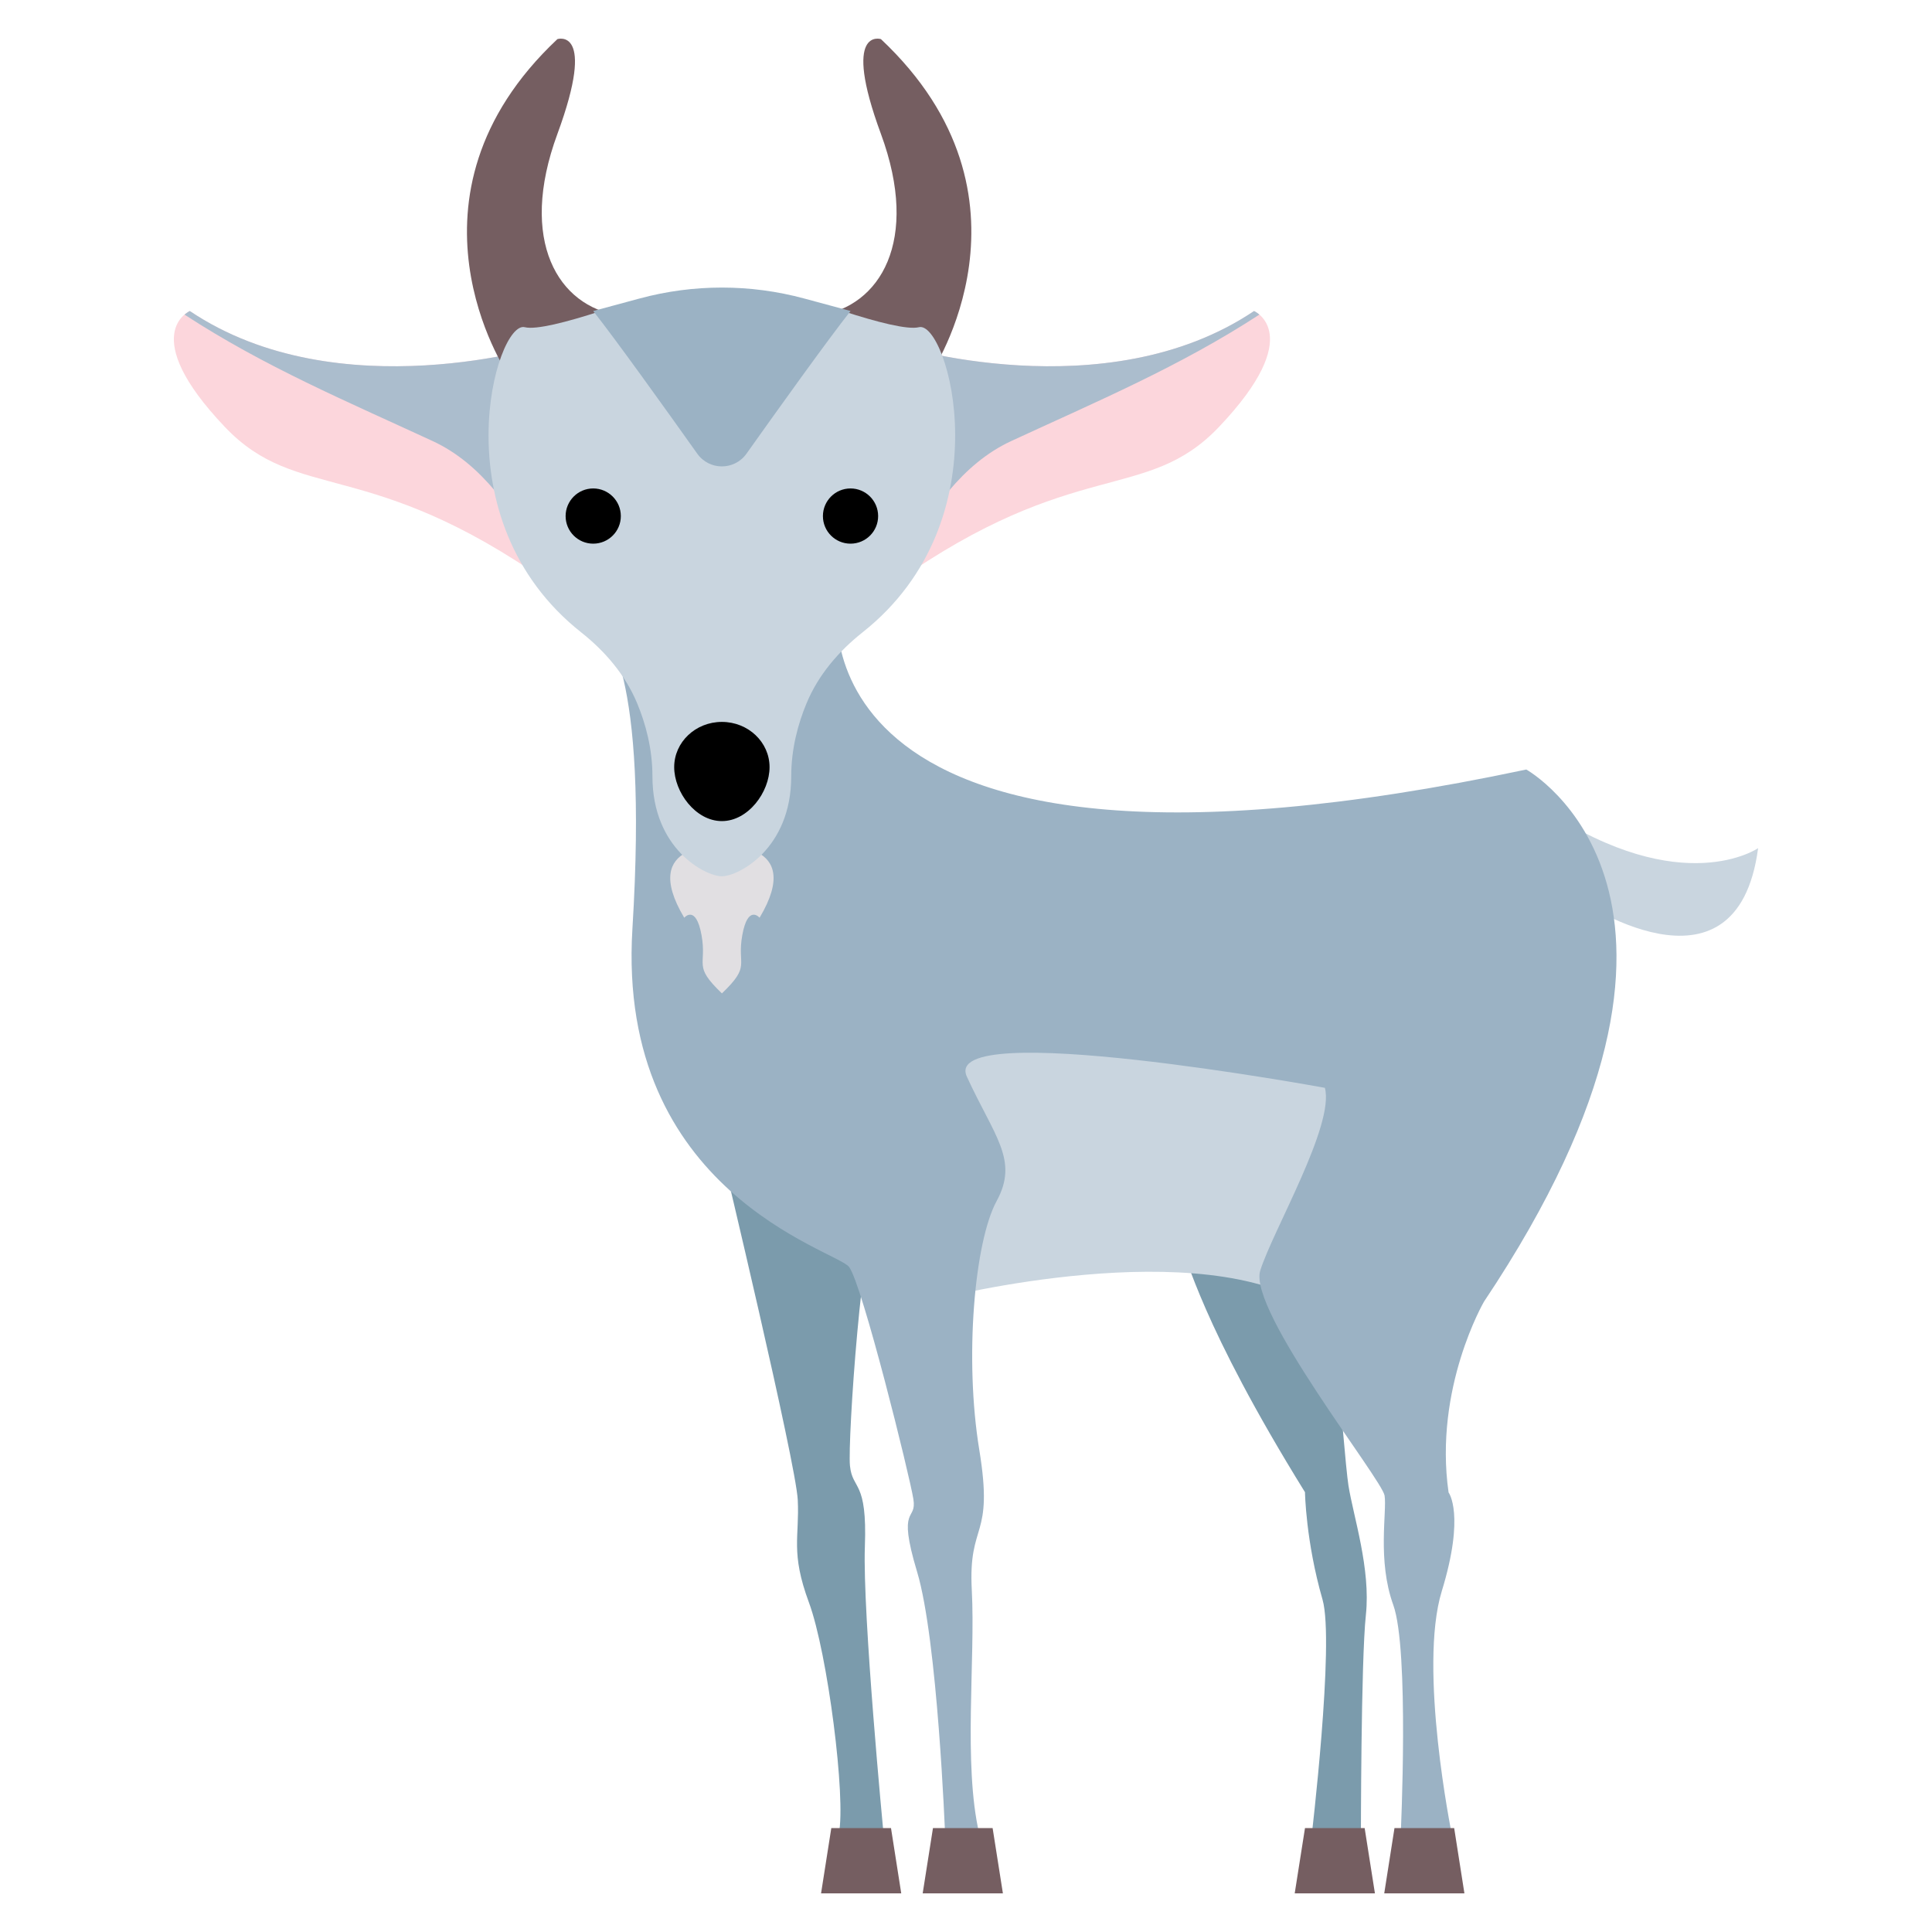 <?xml version="1.0" encoding="UTF-8"?>
<svg id="Layer_2" data-name="Layer 2" xmlns="http://www.w3.org/2000/svg" viewBox="0 0 500 500">
  <g id="Layer_1-2" data-name="Layer 1">
    <g>
      <rect width="500" height="500" fill="none"/>
      <g>
        <path d="m318.1,312.4s-14.16,7.4-12.55,9.97c1.61,2.57,5.15,20.17,32.18,63.81,0,0,.19,12.69,4.54,27.79,3.18,11.03-2.94,62.19-2.94,62.19h12.87s0-46.33,1.29-58.23c1.28-11.91-3.22-25.42-4.51-33.46-1.28-8.04-6.43-77.22-6.43-77.22,0,0-14.6-.98-24.45,5.15Z" fill="#7b9bac"/>
        <path d="m186.83,298.41s19.15,80.12,19.63,89.76c.48,9.65-1.93,13.52,2.89,26.55,4.83,13.03,9.65,50.83,7.73,59.84h11.58s-5.47-56.95-4.83-74.32c.65-17.37-3.22-14.48-3.86-20.91-.64-6.44,3.22-63.06,7.4-66.92,0,0-17.37-18.02-40.54-14Z" fill="#7b9bac"/>
        <path d="m399.98,209.61l7.73,22.68s41.75,29.2,47.29-12.79c0,0-19.54,13.51-55.02-9.89Z" fill="#c9d5df"/>
        <path d="m238.79,259.08l4.35,76.98s68.05-17.37,97.49,2.89c0,0,19.79-57.43,13.03-67.56-6.76-10.14-116.23-36.63-114.86-12.31Z" fill="#c9d5df"/>
        <path d="m216.75,156.18s-12.87,83.51,178.25,42.97c0,0,59.2,32.82-10.94,137.71,0,0-13.03,22.36-9.17,49.39,0,0,4.35,5.63-1.77,25.58-6.11,19.95,2.58,62.74,2.58,62.74h-13.19s2.25-47.62-1.93-59.2c-4.18-11.58-1.61-24.13-2.25-28.31-.64-4.19-35.4-47.94-32.18-58.24,3.22-10.29,19.3-37.64,16.73-47.29,0,0-99.74-18.34-92.66-2.9,7.08,15.45,13.51,21.56,7.72,32.18-5.79,10.62-8.36,40.86-4.51,64.35,3.86,23.49-2.89,18.34-1.93,36.36.96,18.02-2.25,45.04,1.93,63.06h-8.85s-1.93-50.19-7.24-67.81c-5.31-17.61,0-12.79-.96-18.82-.96-6.03-13.27-55.74-16.65-60.08-3.38-4.34-60.25-19.3-56.06-87.51,4.18-68.21-7.08-76.25-9.81-83.01,0,0,35.23-58.6,62.9-1.15Z" fill="#9bb2c4"/>
        <polygon points="233.24 490 212.49 490 215.14 473.11 230.59 473.11 233.24 490" fill="#755e61"/>
        <polygon points="259.55 490 238.79 490 241.45 473.11 256.89 473.11 259.55 490" fill="#755e61"/>
        <polygon points="378.99 490 358.24 490 360.89 473.11 376.34 473.11 378.99 490" fill="#755e61"/>
        <polygon points="355.83 490 335.07 490 337.73 473.11 353.17 473.11 355.83 490" fill="#755e61"/>
        <g>
          <path d="m186.82,218.99s-21.77-1.62-9.74,18.52c0,0,3-3.57,4.47,4.47,1.46,8.04-2.35,7.8,5.28,15.11,7.64-7.31,3.82-7.07,5.28-15.11,1.46-8.04,4.47-4.47,4.47-4.47,12.02-20.14-9.75-18.52-9.75-18.52Z" fill="#e1dfe2"/>
          <path d="m231.72,89.22s54.34,17.16,92.84-8.72c0,0,13.78,5.94-9.1,30-18.84,19.82-37.22,7.47-83.74,40.28,0,0,15.66-40.28,0-61.56Z" fill="#fcd6dc"/>
          <path d="m233.65,145.03c7.08-12.67,15.32-24.99,28.04-30.88,22.22-10.28,43.55-19.25,64.23-32.73-.75-.64-1.37-.93-1.37-.93-38.5,25.88-92.84,8.72-92.84,8.72,12.04,16.36,5.57,43.93,1.93,55.81Z" fill="#abbdcd"/>
          <path d="m141.95,89.22s-54.34,17.16-92.84-8.72c0,0-13.78,5.94,9.09,30,18.84,19.82,37.22,7.47,83.74,40.28,0,0-15.66-40.28,0-61.56Z" fill="#fcd6dc"/>
          <path d="m140.02,145.03c-7.08-12.67-15.31-24.99-28.04-30.88-22.22-10.28-43.55-19.25-64.23-32.73.75-.64,1.37-.93,1.37-.93,38.5,25.88,92.84,8.72,92.84,8.72-12.04,16.36-5.57,43.93-1.93,55.81Z" fill="#abbdcd"/>
          <path d="m131.26,96.53s-30.54-45.48,13-86.41c0,0,10.23-3.25,0,24.53-10.24,27.77.32,44.66,15.92,46.94,0,0-11.37,14.29-28.92,14.94Z" fill="#755e61"/>
          <path d="m240.97,96.53s30.54-45.48-12.99-86.41c0,0-10.24-3.25,0,24.53,10.23,27.77-.32,44.66-15.92,46.94,0,0,11.37,14.29,28.92,14.94Z" fill="#755e61"/>
          <path d="m237.82,84.68c-2.92.73-10.83-1.31-19.57-4.14-20.45-6.63-42.42-6.63-62.87,0-8.74,2.83-16.64,4.87-19.57,4.14-7.41-1.86-22.45,49.65,14.59,78.97,6.23,4.93,11.45,11.04,14.5,18.37,2.19,5.27,3.95,11.74,3.95,18.89,0,18.84,13.74,25.87,17.96,25.87s17.96-7.03,17.96-25.87c0-7.15,1.77-13.62,3.96-18.89,3.04-7.33,8.28-13.44,14.5-18.37,37.04-29.32,22-80.83,14.59-78.97Z" fill="#c9d5df"/>
          <path d="m199.16,198.53c0,6.46-5.52,13.97-12.34,13.97s-12.34-7.51-12.34-13.97,5.52-11.7,12.34-11.7,12.34,5.24,12.34,11.7Z"/>
          <path d="m227.26,133.56c0,3.95-3.2,7.14-7.15,7.14s-7.14-3.2-7.14-7.14,3.2-7.15,7.14-7.15,7.15,3.2,7.15,7.15Z"/>
          <path d="m160.67,133.56c0,3.95-3.2,7.14-7.15,7.14s-7.14-3.2-7.14-7.14,3.2-7.15,7.14-7.15,7.15,3.2,7.15,7.15Z"/>
          <path d="m165.52,77.25l-12,3.24c5.9,7.46,19.04,25.81,26.93,36.92,3.12,4.39,9.62,4.39,12.74,0,7.9-11.12,21.03-29.47,26.93-36.92l-12-3.24c-13.95-3.77-28.65-3.77-42.59,0Z" fill="#9bb2c4"/>
        </g>
      </g>
    </g>
  </g>
</svg>